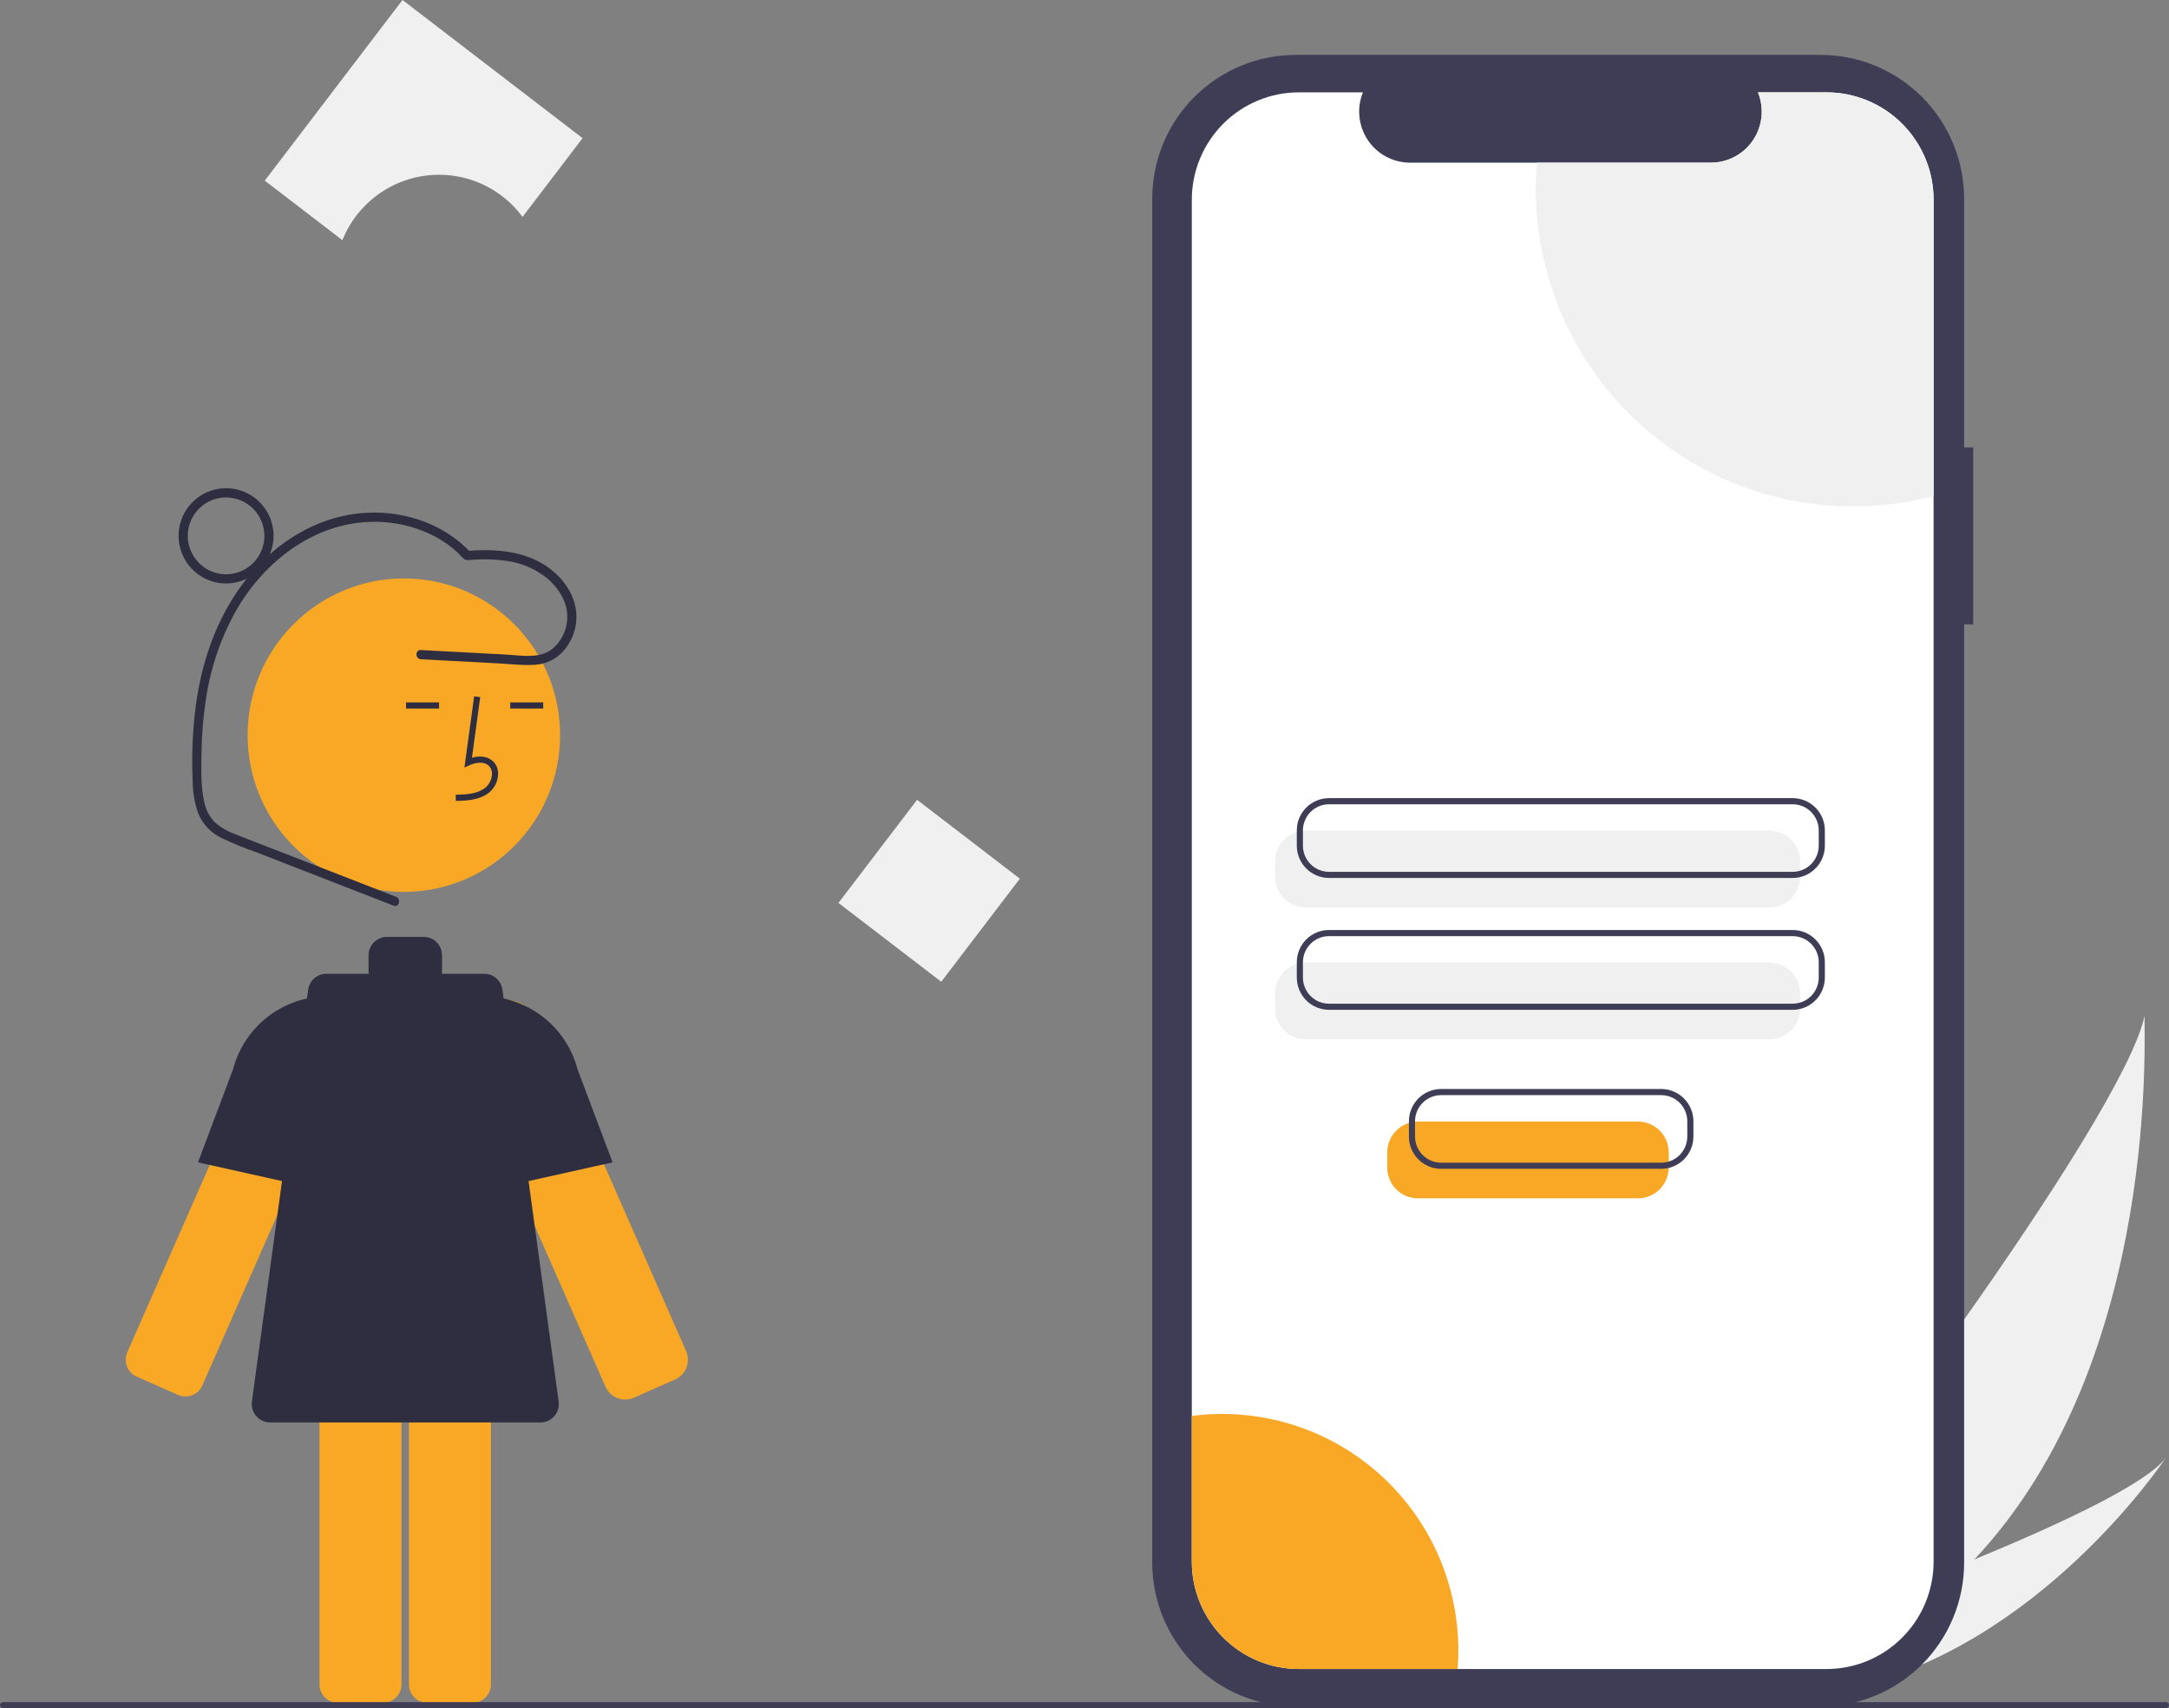 <svg width="179" height="141" viewBox="0 0 179 141" fill="none" xmlns="http://www.w3.org/2000/svg">
<rect x="0" y="0" width="179" height="141" fill="#808080" stroke="none"/>
<g clip-path="url(#clip0_102_693)">
<path d="M162.937 128.718C159.505 132.404 155.574 135.587 151.257 138.172C151.158 138.233 151.058 138.29 150.957 138.35L143.969 132.145C144.042 132.076 144.123 131.999 144.211 131.915C149.418 126.955 175.266 92.273 176.988 83.828C176.869 84.532 178.542 112.124 162.937 128.718Z" fill="#F0F0F0"/>
<path d="M152.606 139.369C152.473 139.401 152.339 139.431 152.204 139.458L146.962 134.802C147.064 134.766 147.184 134.724 147.321 134.677C149.57 133.877 156.269 131.465 162.936 128.718C170.1 125.764 177.229 122.427 178.763 120.289C178.434 120.786 168.302 135.848 152.606 139.369Z" fill="#F0F0F0"/>
<path d="M162.84 36.928H162.093V16.408C162.093 14.849 161.787 13.304 161.192 11.864C160.597 10.423 159.726 9.113 158.626 8.011C157.527 6.908 156.222 6.033 154.786 5.436C153.35 4.839 151.811 4.532 150.256 4.532H106.926C105.372 4.532 103.832 4.839 102.396 5.436C100.96 6.033 99.655 6.908 98.556 8.011C97.457 9.113 96.585 10.423 95.99 11.864C95.395 13.304 95.089 14.849 95.089 16.408V128.979C95.089 130.538 95.395 132.082 95.99 133.523C96.585 134.964 97.457 136.273 98.556 137.376C99.655 138.479 100.96 139.354 102.396 139.951C103.832 140.547 105.372 140.855 106.926 140.855H150.256C151.811 140.855 153.35 140.547 154.786 139.951C156.222 139.354 157.527 138.479 158.626 137.376C159.725 136.273 160.597 134.964 161.192 133.523C161.787 132.083 162.093 130.538 162.093 128.979V51.533H162.84V36.928Z" fill="#3F3D56"/>
<path d="M159.574 16.49V128.896C159.574 130.061 159.345 131.214 158.901 132.29C158.456 133.366 157.805 134.344 156.984 135.167C156.163 135.991 155.188 136.644 154.116 137.089C153.043 137.535 151.893 137.764 150.732 137.763H107.194C106.033 137.764 104.884 137.534 103.811 137.089C102.739 136.643 101.765 135.99 100.944 135.167C100.123 134.343 99.472 133.366 99.028 132.29C98.584 131.214 98.356 130.061 98.356 128.896V16.49C98.356 15.325 98.584 14.172 99.028 13.097C99.472 12.021 100.123 11.043 100.944 10.22C101.765 9.396 102.739 8.743 103.811 8.298C104.884 7.852 106.033 7.623 107.194 7.623H112.477C112.218 8.263 112.119 8.957 112.19 9.644C112.261 10.331 112.499 10.99 112.883 11.563C113.267 12.136 113.785 12.606 114.393 12.931C115 13.256 115.678 13.426 116.367 13.426H141.189C141.878 13.427 142.557 13.258 143.165 12.933C143.773 12.608 144.292 12.139 144.676 11.565C145.061 10.992 145.299 10.332 145.369 9.644C145.439 8.957 145.339 8.263 145.079 7.623H150.732C151.893 7.622 153.043 7.851 154.116 8.297C155.188 8.742 156.163 9.395 156.984 10.219C157.805 11.042 158.456 12.02 158.901 13.096C159.345 14.172 159.574 15.325 159.574 16.49Z" fill="white"/>
<path d="M146.03 74.902H107.761C107.091 74.901 106.448 74.634 105.974 74.159C105.5 73.683 105.233 73.038 105.233 72.366V71.103C105.233 70.431 105.5 69.786 105.974 69.31C106.448 68.835 107.091 68.567 107.761 68.567H146.03C146.7 68.567 147.343 68.835 147.817 69.31C148.291 69.786 148.558 70.431 148.558 71.103V72.366C148.558 73.038 148.291 73.683 147.817 74.159C147.343 74.634 146.7 74.901 146.03 74.902Z" fill="#F0F0F0"/>
<path d="M146.03 85.786H107.761C107.091 85.785 106.448 85.518 105.974 85.042C105.5 84.567 105.233 83.922 105.233 83.249V81.987C105.233 81.314 105.5 80.67 105.974 80.194C106.448 79.719 107.091 79.451 107.761 79.45H146.03C146.7 79.451 147.343 79.719 147.817 80.194C148.291 80.67 148.558 81.314 148.558 81.987V83.249C148.558 83.922 148.291 84.567 147.817 85.042C147.343 85.518 146.7 85.785 146.03 85.786Z" fill="#F0F0F0"/>
<path d="M147.945 72.468H109.675C108.972 72.467 108.297 72.186 107.799 71.687C107.301 71.188 107.022 70.511 107.021 69.805V68.542C107.022 67.836 107.301 67.159 107.799 66.66C108.297 66.16 108.972 65.879 109.675 65.879H147.945C148.649 65.879 149.323 66.16 149.821 66.66C150.319 67.159 150.599 67.836 150.599 68.542V69.805C150.599 70.511 150.319 71.188 149.821 71.687C149.323 72.186 148.649 72.467 147.945 72.468ZM109.675 66.386C109.106 66.387 108.559 66.614 108.157 67.018C107.754 67.422 107.527 67.971 107.526 68.542V69.805C107.527 70.376 107.754 70.924 108.157 71.329C108.559 71.733 109.106 71.96 109.675 71.961H147.945C148.514 71.96 149.061 71.733 149.464 71.329C149.866 70.924 150.093 70.376 150.094 69.805V68.542C150.093 67.971 149.866 67.422 149.464 67.018C149.061 66.614 148.514 66.387 147.945 66.386H109.675Z" fill="#3F3D56"/>
<path d="M147.945 83.352H109.675C108.972 83.351 108.297 83.07 107.799 82.571C107.301 82.072 107.022 81.395 107.021 80.689V79.426C107.022 78.72 107.301 78.043 107.799 77.543C108.297 77.044 108.972 76.763 109.675 76.763H147.945C148.649 76.763 149.323 77.044 149.821 77.543C150.319 78.043 150.599 78.72 150.599 79.426V80.689C150.599 81.395 150.319 82.072 149.821 82.571C149.323 83.07 148.649 83.351 147.945 83.352ZM109.675 77.27C109.106 77.27 108.559 77.498 108.157 77.902C107.754 78.306 107.527 78.854 107.526 79.426V80.689C107.527 81.26 107.754 81.808 108.157 82.212C108.559 82.617 109.106 82.844 109.675 82.844H147.945C148.514 82.844 149.061 82.617 149.464 82.212C149.866 81.808 150.093 81.26 150.094 80.689V79.426C150.093 78.854 149.866 78.306 149.464 77.902C149.061 77.498 148.514 77.27 147.945 77.27H109.675Z" fill="#3F3D56"/>
<path d="M159.574 16.49V40.94C155.701 41.962 151.647 42.079 147.722 41.283C143.798 40.486 140.108 38.797 136.936 36.345C133.764 33.893 131.196 30.744 129.427 27.14C127.659 23.535 126.738 19.572 126.736 15.555C126.736 14.838 126.765 14.129 126.822 13.426H141.189C141.878 13.427 142.557 13.258 143.165 12.933C143.773 12.608 144.292 12.139 144.676 11.565C145.061 10.992 145.299 10.332 145.369 9.644C145.439 8.957 145.339 8.263 145.079 7.623H150.732C151.893 7.622 153.043 7.851 154.116 8.297C155.188 8.742 156.163 9.395 156.984 10.219C157.805 11.042 158.456 12.02 158.901 13.096C159.345 14.172 159.574 15.325 159.574 16.49Z" fill="#F0F0F0"/>
<path d="M120.355 136.236C120.355 136.752 120.336 137.261 120.294 137.763H107.194C106.033 137.763 104.884 137.534 103.811 137.089C102.739 136.643 101.765 135.99 100.944 135.166C100.123 134.343 99.472 133.366 99.028 132.29C98.584 131.214 98.356 130.061 98.356 128.896V116.873C101.102 116.515 103.892 116.748 106.542 117.557C109.191 118.365 111.638 119.731 113.72 121.564C115.801 123.396 117.47 125.652 118.614 128.182C119.758 130.712 120.352 133.458 120.355 136.236H120.355Z" fill="#F9A826"/>
<path d="M14.694 115.14C15.063 115.302 15.48 115.312 15.855 115.166C16.23 115.02 16.532 114.731 16.695 114.362L28.496 87.527C28.766 86.912 28.849 86.232 28.733 85.571C28.618 84.909 28.31 84.297 27.847 83.812C27.385 83.327 26.79 82.99 26.137 82.844C25.484 82.698 24.802 82.749 24.179 82.992H24.179C23.458 83.268 22.855 83.786 22.472 84.458C22.411 84.565 22.356 84.674 22.307 84.786L10.505 111.622C10.424 111.805 10.381 112.002 10.376 112.201C10.372 112.401 10.406 112.6 10.478 112.786C10.55 112.973 10.658 113.143 10.796 113.288C10.934 113.432 11.098 113.548 11.28 113.629L14.694 115.14Z" fill="#F9A826"/>
<path d="M28.012 98.544L16.338 95.941L19.228 88.272C19.72 86.398 20.865 84.763 22.456 83.663C24.047 82.564 25.978 82.073 27.899 82.279L28.012 82.291L28.012 98.544Z" fill="#2F2E41"/>
<path d="M51.59 115.524C51.247 115.523 50.911 115.423 50.623 115.235C50.336 115.047 50.108 114.779 49.969 114.464L38.168 87.629C37.792 86.775 37.757 85.809 38.07 84.93C38.383 84.052 39.019 83.326 39.849 82.904C40.678 82.482 41.637 82.394 42.529 82.66C43.421 82.926 44.177 83.524 44.642 84.332V84.332C44.708 84.446 44.767 84.564 44.82 84.684L56.622 111.52C56.811 111.95 56.822 112.439 56.653 112.878C56.483 113.317 56.146 113.671 55.717 113.861L52.187 115.423L52.185 115.419C51.994 115.488 51.793 115.524 51.59 115.524Z" fill="#F9A826"/>
<path d="M35.266 106.309C34.863 106.309 34.478 106.47 34.193 106.755C33.909 107.04 33.749 107.427 33.748 107.831V139.034C33.749 139.438 33.909 139.824 34.193 140.11C34.478 140.395 34.863 140.556 35.266 140.556H38.997C39.399 140.556 39.785 140.395 40.069 140.11C40.354 139.824 40.514 139.438 40.514 139.034V107.831C40.514 107.427 40.354 107.04 40.069 106.755C39.785 106.47 39.399 106.309 38.997 106.309H35.266Z" fill="#F9A826"/>
<path d="M27.885 106.309C27.483 106.309 27.097 106.47 26.813 106.755C26.528 107.04 26.368 107.427 26.368 107.831V139.034C26.368 139.438 26.528 139.824 26.813 140.11C27.097 140.395 27.483 140.556 27.885 140.556H31.616C32.019 140.556 32.404 140.395 32.689 140.11C32.973 139.824 33.133 139.438 33.133 139.034V107.831C33.133 107.427 32.973 107.04 32.689 106.755C32.404 106.47 32.019 106.309 31.616 106.309H27.885Z" fill="#F9A826"/>
<path d="M33.329 73.618C40.451 73.618 46.223 67.826 46.223 60.681C46.223 53.536 40.451 47.745 33.329 47.745C26.208 47.745 20.435 53.536 20.435 60.681C20.435 67.826 26.208 73.618 33.329 73.618Z" fill="#F9A826"/>
<path d="M37.62 66.112C38.456 66.088 39.496 66.059 40.298 65.472C40.536 65.29 40.732 65.058 40.872 64.791C41.012 64.525 41.092 64.232 41.107 63.931C41.121 63.718 41.086 63.504 41.005 63.306C40.923 63.109 40.797 62.932 40.636 62.792C40.218 62.437 39.607 62.354 38.948 62.548L39.63 57.544L39.129 57.475L38.327 63.358L38.745 63.165C39.23 62.942 39.896 62.828 40.31 63.179C40.412 63.271 40.491 63.385 40.541 63.512C40.592 63.64 40.612 63.777 40.601 63.914C40.589 64.137 40.529 64.356 40.425 64.554C40.321 64.752 40.176 64.925 39.999 65.062C39.376 65.519 38.547 65.578 37.606 65.605L37.62 66.112Z" fill="#2F2E41"/>
<path d="M44.831 57.976H42.108V58.483H44.831V57.976Z" fill="#2F2E41"/>
<path d="M36.235 57.976H33.512V58.483H36.235V57.976Z" fill="#2F2E41"/>
<path d="M46.105 115.681L41.465 81.691C41.415 81.327 41.235 80.993 40.959 80.751C40.683 80.509 40.328 80.376 39.962 80.376H36.459C36.473 80.292 36.481 80.207 36.481 80.122V78.854C36.481 78.45 36.322 78.063 36.037 77.778C35.753 77.492 35.367 77.332 34.964 77.332H31.93C31.528 77.332 31.142 77.492 30.858 77.778C30.573 78.063 30.414 78.45 30.414 78.854V80.122C30.414 80.207 30.422 80.292 30.436 80.376H26.933C26.567 80.376 26.212 80.509 25.936 80.751C25.66 80.993 25.48 81.327 25.43 81.691L20.789 115.681C20.76 115.897 20.777 116.116 20.839 116.324C20.901 116.532 21.007 116.725 21.149 116.888C21.292 117.052 21.467 117.183 21.665 117.273C21.862 117.363 22.076 117.41 22.292 117.41H44.603C44.819 117.41 45.033 117.363 45.23 117.273C45.428 117.183 45.603 117.052 45.746 116.888C45.888 116.725 45.994 116.532 46.056 116.324C46.118 116.116 46.135 115.897 46.105 115.681Z" fill="#2F2E41"/>
<path d="M38.883 98.544V82.291L38.996 82.279C40.919 82.073 42.852 82.565 44.444 83.668C46.036 84.77 47.181 86.408 47.672 88.286L50.557 95.941L38.883 98.544Z" fill="#2F2E41"/>
<path d="M32.68 74.021L23.762 70.548C22.303 69.98 20.837 69.43 19.386 68.842C18.765 68.625 18.192 68.286 17.702 67.846C17.275 67.393 16.984 66.828 16.862 66.216C16.553 64.904 16.609 63.47 16.631 62.131C16.648 60.667 16.768 59.206 16.99 57.758C17.38 55.038 18.294 52.421 19.683 50.052C22.184 45.935 26.493 42.837 31.45 43.084C33.745 43.199 36.053 44.025 37.758 45.599C37.936 45.812 38.135 46.006 38.353 46.178C38.505 46.235 38.67 46.246 38.828 46.21C39.036 46.197 39.244 46.186 39.452 46.179C40.175 46.149 40.9 46.179 41.618 46.27C42.926 46.412 44.166 46.929 45.19 47.759C46.042 48.494 46.736 49.532 46.807 50.686C46.841 51.215 46.754 51.746 46.552 52.236C46.35 52.727 46.038 53.164 45.64 53.514C44.576 54.414 43.058 54.098 41.782 54.03L37.106 53.781L34.737 53.655C34.249 53.63 34.251 54.391 34.737 54.416L41.034 54.751C42.046 54.805 43.089 54.937 44.101 54.876C44.879 54.84 45.622 54.541 46.208 54.025C46.743 53.532 47.142 52.909 47.365 52.215C47.588 51.522 47.628 50.782 47.481 50.068C47.157 48.511 46.002 47.223 44.648 46.457C42.806 45.415 40.606 45.315 38.545 45.469L38.813 45.58C36.481 43.07 32.91 42.01 29.557 42.381C26.017 42.772 22.868 44.754 20.606 47.463C18.084 50.484 16.709 54.251 16.175 58.124C15.897 60.216 15.805 62.328 15.901 64.435C15.897 65.365 16.056 66.288 16.369 67.162C16.727 68.014 17.375 68.71 18.196 69.127C19.138 69.584 20.106 69.983 21.096 70.322L24.381 71.602L30.835 74.115L32.478 74.755C32.934 74.932 33.131 74.197 32.68 74.021Z" fill="#2F2E41"/>
<path d="M18.657 48.161C17.882 48.161 17.125 47.931 16.48 47.499C15.836 47.067 15.333 46.453 15.037 45.734C14.74 45.016 14.663 44.225 14.814 43.463C14.965 42.7 15.338 41.999 15.886 41.45C16.434 40.9 17.133 40.525 17.893 40.373C18.653 40.222 19.441 40.3 20.157 40.597C20.873 40.895 21.485 41.399 21.916 42.045C22.346 42.692 22.576 43.452 22.576 44.23C22.575 45.272 22.162 46.271 21.427 47.008C20.692 47.746 19.696 48.16 18.657 48.161ZM18.657 41.059C18.032 41.059 17.421 41.245 16.901 41.593C16.382 41.942 15.977 42.437 15.738 43.016C15.498 43.596 15.436 44.233 15.558 44.848C15.68 45.463 15.981 46.028 16.423 46.472C16.865 46.915 17.428 47.217 18.041 47.34C18.654 47.462 19.289 47.399 19.867 47.159C20.444 46.919 20.938 46.513 21.285 45.991C21.632 45.47 21.818 44.857 21.818 44.23C21.817 43.389 21.483 42.583 20.891 41.989C20.299 41.394 19.495 41.06 18.657 41.059Z" fill="#2F2E41"/>
<path d="M84.165 72.526L75.683 66.018L69.196 74.528L77.678 81.036L84.165 72.526Z" fill="#F0F0F0"/>
<path d="M36.228 14.425C37.569 14.424 38.891 14.738 40.088 15.341C41.286 15.945 42.326 16.821 43.125 17.901L48.078 11.403L33.217 0L21.851 14.91L28.256 19.825C28.897 18.23 29.998 16.863 31.419 15.901C32.84 14.939 34.514 14.425 36.228 14.425Z" fill="#F0F0F0"/>
<path d="M178.747 141H0.253C0.186 141 0.121 140.973 0.074 140.926C0.027 140.878 0 140.814 0 140.746C0 140.679 0.027 140.615 0.074 140.567C0.121 140.519 0.186 140.493 0.253 140.493H178.747C178.814 140.493 178.879 140.519 178.926 140.567C178.973 140.615 179 140.679 179 140.746C179 140.814 178.973 140.878 178.926 140.926C178.879 140.973 178.814 141 178.747 141Z" fill="#3F3D56"/>
<path d="M135.182 98.91H117.014C116.344 98.91 115.701 98.642 115.227 98.167C114.753 97.691 114.486 97.046 114.486 96.374V95.111C114.486 94.439 114.753 93.794 115.227 93.319C115.701 92.843 116.344 92.576 117.014 92.575H135.182C135.853 92.576 136.495 92.843 136.969 93.319C137.443 93.794 137.71 94.439 137.711 95.111V96.374C137.71 97.046 137.443 97.691 136.969 98.167C136.495 98.642 135.853 98.91 135.182 98.91Z" fill="#F9A826"/>
<path d="M137.097 96.476H118.928C118.224 96.476 117.55 96.195 117.052 95.695C116.554 95.196 116.274 94.519 116.273 93.813V92.55C116.274 91.844 116.554 91.167 117.052 90.668C117.55 90.169 118.224 89.888 118.928 89.887H137.097C137.801 89.888 138.475 90.169 138.973 90.668C139.471 91.167 139.751 91.844 139.751 92.55V93.813C139.751 94.519 139.471 95.196 138.973 95.695C138.475 96.195 137.801 96.476 137.097 96.476ZM118.928 90.394C118.358 90.395 117.812 90.622 117.409 91.026C117.006 91.431 116.78 91.979 116.779 92.55V93.813C116.78 94.385 117.006 94.933 117.409 95.337C117.812 95.741 118.358 95.969 118.928 95.969H137.097C137.666 95.969 138.213 95.741 138.616 95.337C139.018 94.933 139.245 94.385 139.246 93.813V92.55C139.245 91.979 139.018 91.431 138.616 91.026C138.213 90.622 137.666 90.395 137.097 90.394H118.928Z" fill="#3F3D56"/>
</g>
<defs>
<clipPath id="clip0_102_693">
<rect width="179" height="141" fill="white"/>
</clipPath>
</defs>
</svg>
